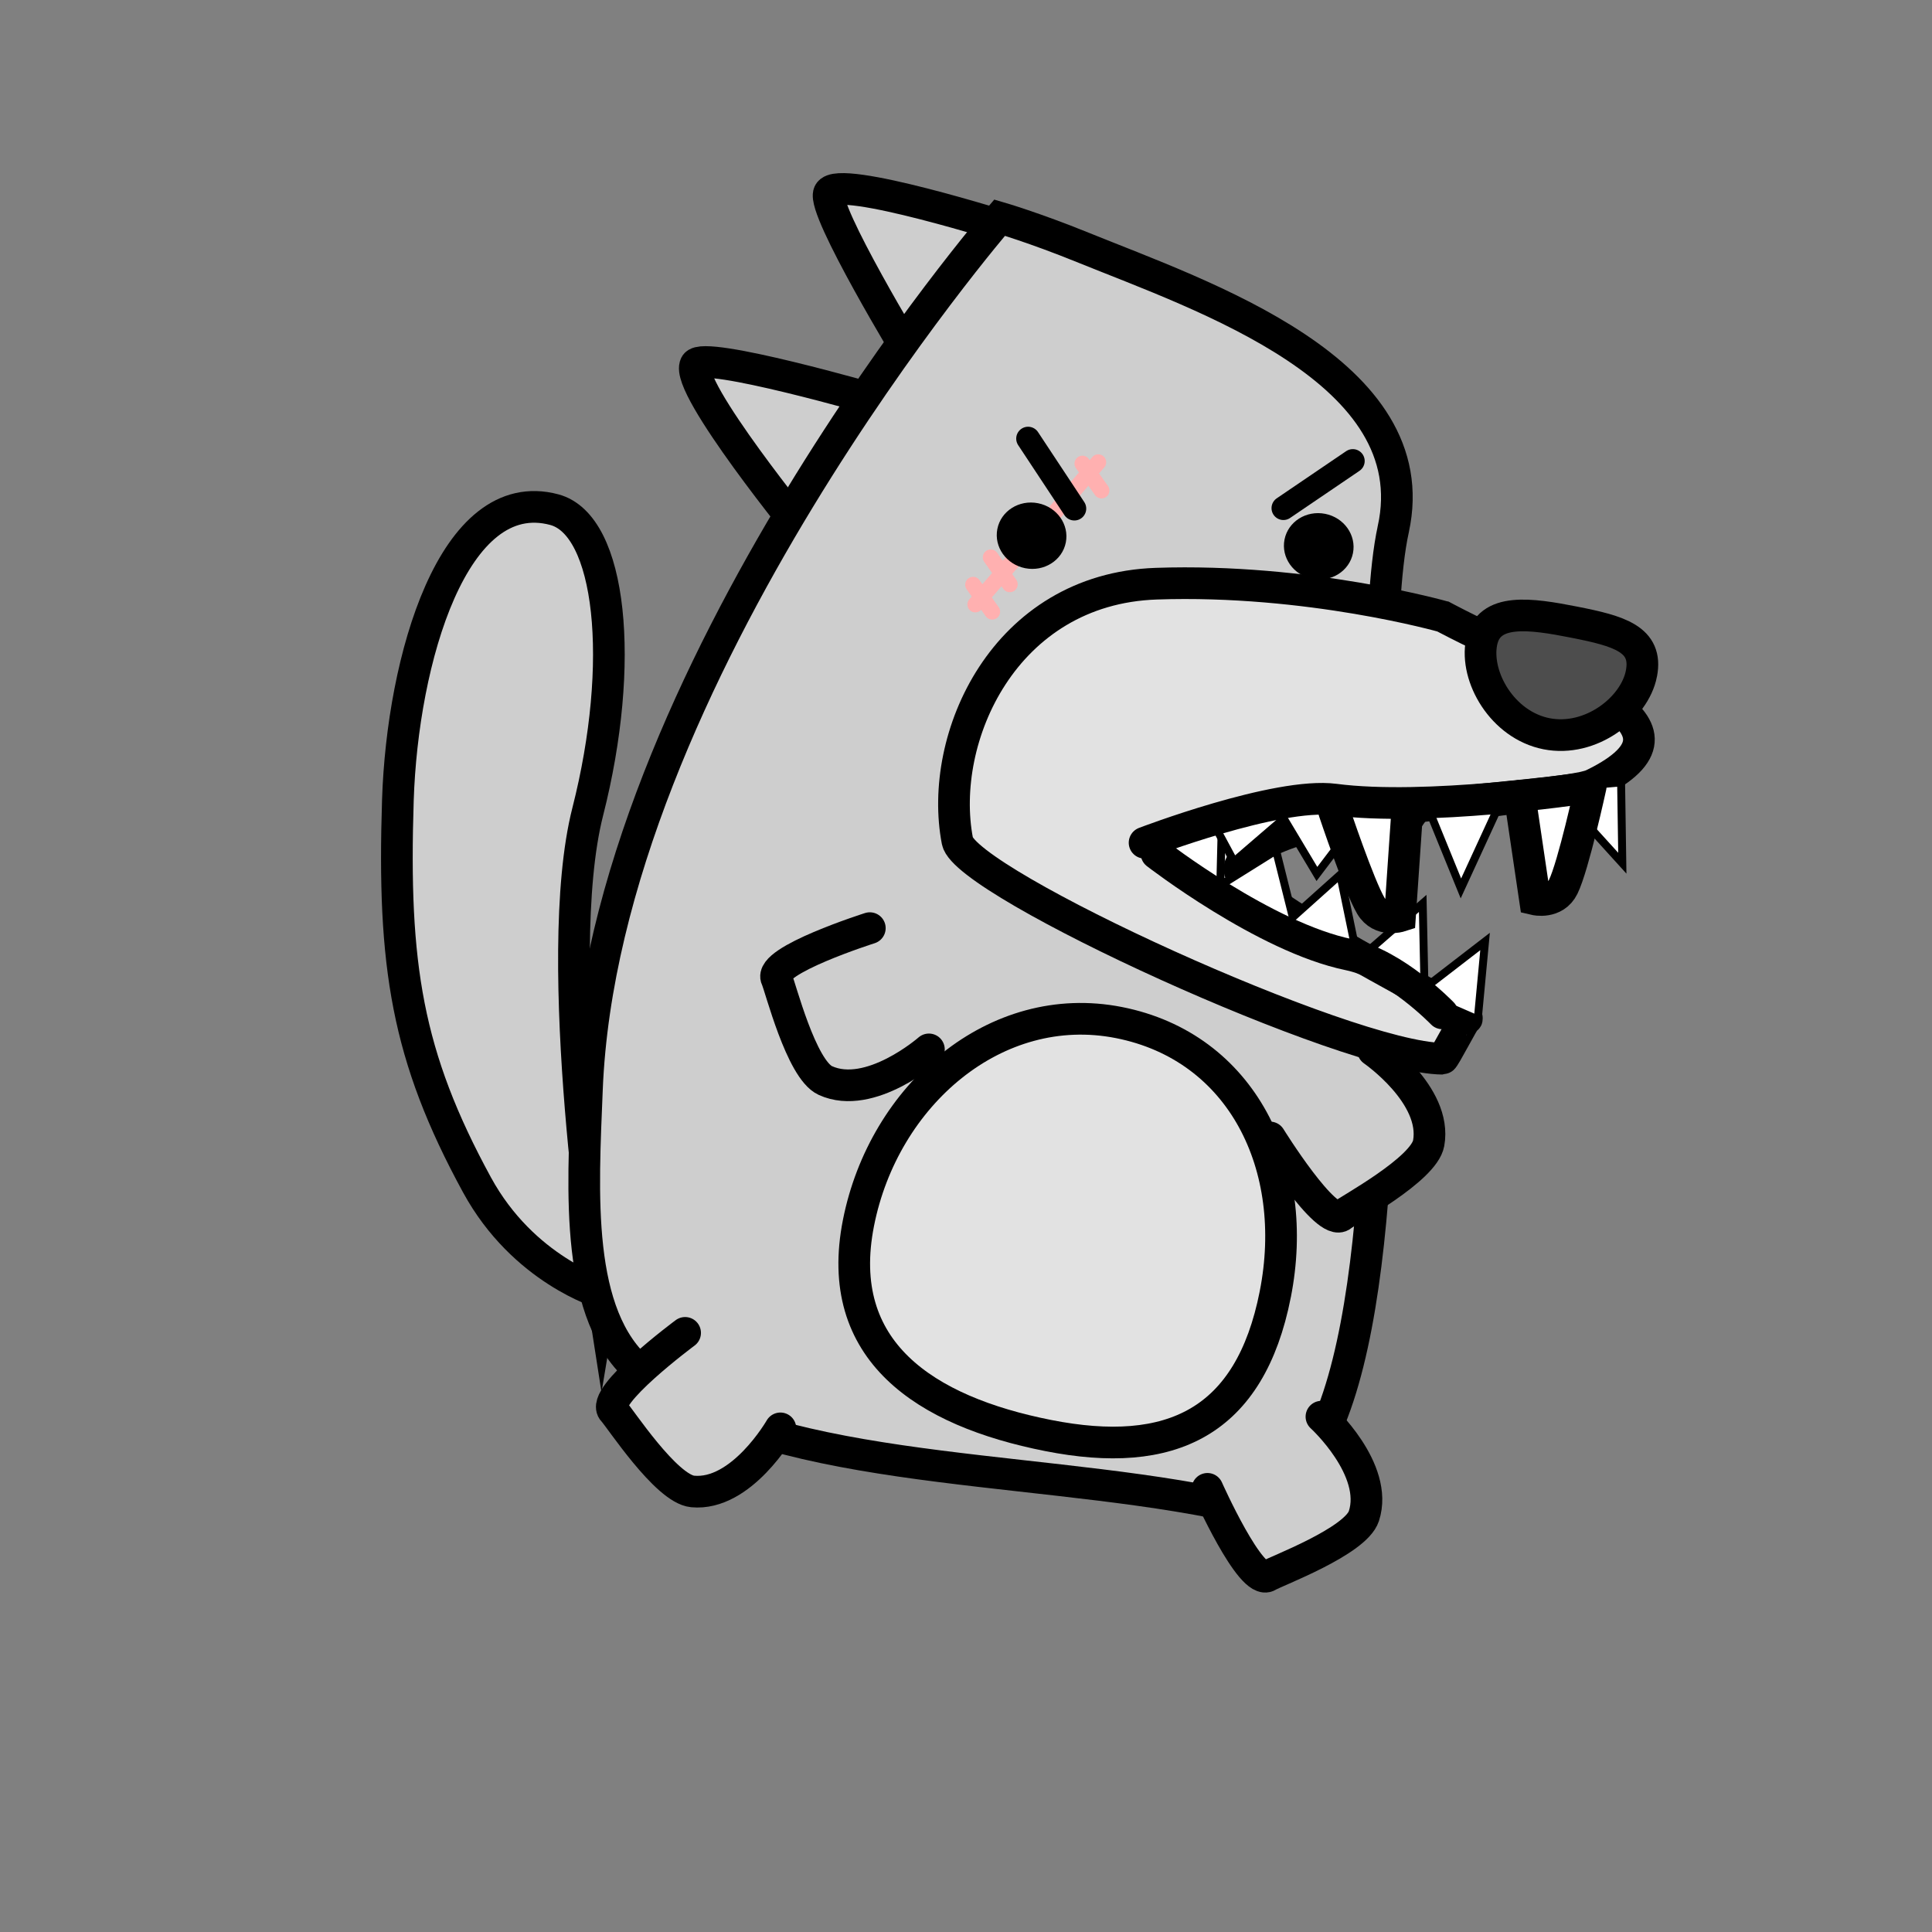 <svg version="1.1" xmlns="http://www.w3.org/2000/svg" xmlns:xlink="http://www.w3.org/1999/xlink" width="122" height="122" viewBox="0,0,122,122"><rect x="0" y="0" width="122" height="122" fill="#808080" stroke="none"/><g transform="translate(-179,-119)"><g data-paper-data="{&quot;isPaintingLayer&quot;:true}" fill-rule="nonzero" stroke-linejoin="miter" stroke-miterlimit="10" stroke-dasharray="" stroke-dashoffset="0" style="mix-blend-mode: normal"><path d="M217.014,200.655c0,0 -4.961,-1.454 -7.893,-6.832c-4.439,-8.142 -5.33,-13.875 -4.996,-24.296c0.284,-8.871 3.499,-20.055 9.879,-18.344c3.607,0.967 4.503,9.677 2.11,19.075c-2.392,9.398 0.9,30.398 0.9,30.398z" fill="#cecece" stroke="#000000" stroke-width="2" stroke-linecap="butt"/><path d="M229.912,152.858c0,0 -7.71,-9.448 -6.991,-10.833c0.476,-0.917 11.527,2.278 11.527,2.278" fill="#cecece" stroke="#000000" stroke-width="2" stroke-linecap="round"/><path d="M236.614,141.676c0,0 -5.743,-9.453 -5.262,-10.491c0.557,-1.205 11.527,2.278 11.527,2.278" fill="#cecece" stroke="#000000" stroke-width="2" stroke-linecap="round"/><path d="M266.982,152.415c-0.552,2.519 -0.717,6.698 -0.76,11.727c-0.033,3.875 -19.992,3.794 -20,8.31c-0.003,1.833 19.986,8.15 19.96,10.002c-0.24,16.671 -1.768,33.148 -10.456,31.431c-12.315,-2.434 -28.625,-1.833 -36.275,-8.29c-4.166,-3.516 -3.648,-11.306 -3.389,-17.798c1.037,-26.065 26.06,-55.053 26.06,-55.053c0,0 2.189,0.636 5.239,1.874c7.585,3.077 21.808,7.812 19.621,17.797z" fill="#cecece" stroke="#000000" stroke-width="2" stroke-linecap="butt"/><path d="M240.588,157.171l7.764,-8.982" fill="none" stroke="#ffb0b0" stroke-width="1" stroke-linecap="round"/><path d="M259.529,200.737c-1.598,8.086 -6.563,10.45 -14.341,8.912c-7.777,-1.537 -13.577,-5.336 -11.979,-13.422c1.598,-8.086 8.672,-14.192 16.449,-12.655c7.777,1.537 11.469,9.078 9.871,17.164z" fill="#e2e2e2" stroke="#000000" stroke-width="2" stroke-linecap="butt"/><path d="M270.131,157.939c0.079,0.042 0.158,0.083 0.237,0.125c7.076,3.719 16.707,6.515 9.674,10.25c-0.145,0.077 -0.297,0.153 -0.455,0.229c-2.058,0.98 -20.542,1.107 -22.295,5.162c-0.827,1.912 15.467,9.602 14.281,9.635c-0.099,0.003 -1.374,2.514 -1.487,2.514c-5.99,-0.049 -30.115,-11.077 -30.629,-13.747c-1.252,-6.503 2.945,-15.918 12.56,-16.249c9.615,-0.331 18.113,2.081 18.113,2.081z" fill="#e2e2e2" stroke="#000000" stroke-width="2" stroke-linecap="butt"/><path d="M282.649,161.543c-0.433,2.191 -3.205,4.341 -5.992,3.79c-2.787,-0.551 -4.533,-3.594 -4.1,-5.785c0.433,-2.191 3.079,-1.807 5.866,-1.257c2.787,0.551 4.659,1.061 4.226,3.251z" fill="#4d4d4d" stroke="#000000" stroke-width="2" stroke-linecap="butt"/><path d="M241.98,152.401c0.224,-1.133 1.373,-1.86 2.567,-1.624c1.194,0.236 1.98,1.346 1.756,2.479c-0.224,1.133 -1.373,1.86 -2.567,1.624c-1.194,-0.236 -1.98,-1.346 -1.756,-2.479z" fill="#000000" stroke="none" stroke-width="0.5" stroke-linecap="butt"/><path d="M251.394,172.913l4.769,-2.308l-0.106,4.301l3.523,-2.203l1.055,4.216l2.995,-2.684l1.113,5.388l4.097,-3.576l0.113,5.354l3.824,-2.949l-0.462,4.923l-9.982,-4.342z" fill="#ffffff" stroke="#000000" stroke-width="0.5" stroke-linecap="butt"/><path d="M260.113,153.071c0.224,-1.133 1.373,-1.86 2.567,-1.624c1.194,0.236 1.98,1.346 1.756,2.479c-0.224,1.133 -1.373,1.86 -2.567,1.624c-1.194,-0.236 -1.98,-1.346 -1.756,-2.479z" fill="#000000" stroke="none" stroke-width="0.5" stroke-linecap="butt"/><path d="M266.967,169.632l14.401,-1.223l0.077,5.1l-3.478,-3.833l-4.508,0.627l-2.207,4.798l-2.029,-4.979l-3.06,4.403l-1.455,-3.703l-2.549,3.367l-2.089,-3.492l-3.146,2.707l-1.555,-2.886z" data-paper-data="{&quot;index&quot;:null}" fill="#ffffff" stroke="#000000" stroke-width="0.5" stroke-linecap="butt"/><path d="M270.08,182.991c0,0 -3.007,-3.115 -5.887,-3.704c-5.315,-1.087 -12.161,-6.386 -12.161,-6.386" fill="none" stroke="#000000" stroke-width="2" stroke-linecap="round"/><path d="M267.858,170.263l-0.452,6.592c0,0 -1.221,0.389 -1.839,-0.653c-0.75,-1.267 -2.316,-5.953 -2.316,-5.953" data-paper-data="{&quot;index&quot;:null}" fill="#ffffff" stroke="#000000" stroke-width="2" stroke-linecap="round"/><path d="M279.447,168.67c0,0 -1.088,5.013 -1.736,6.334c-0.534,1.087 -1.782,0.791 -1.782,0.791l-0.967,-6.538" fill="#ffffff" stroke="#000000" stroke-width="2" stroke-linecap="round"/><path d="M240.449,155.925l1.204,1.7" fill="none" stroke="#ffb0b0" stroke-width="1" stroke-linecap="round"/><path d="M241.561,154.196l1.204,1.7" fill="none" stroke="#ffb0b0" stroke-width="1" stroke-linecap="round"/><path d="M248.555,149.975l-1.204,-1.7" fill="none" stroke="#ffb0b0" stroke-width="1" stroke-linecap="round"/><path d="M251.277,172.216c0,0 8.368,-3.202 12.004,-2.726c5.745,0.752 15.453,-0.687 15.453,-0.687" fill="none" stroke="#000000" stroke-width="2" stroke-linecap="round"/><path d="M246.842,151.117l-2.921,-4.42" fill="none" stroke="#000000" stroke-width="1.5" stroke-linecap="round"/><path d="M264.426,148.111l-4.383,2.977" data-paper-data="{&quot;index&quot;:null}" fill="none" stroke="#000000" stroke-width="1.5" stroke-linecap="round"/><path d="M228.28,209.197c0,0 -2.451,4.282 -5.543,3.984c-1.682,-0.162 -4.626,-4.7 -5.004,-5.079c-0.902,-0.904 4.53,-4.935 4.53,-4.935" fill="#cecece" stroke="#000000" stroke-width="2" stroke-linecap="round"/><path d="M262.445,208.459c0,0 3.644,3.326 2.68,6.278c-0.525,1.606 -5.595,3.49 -6.048,3.776c-1.079,0.683 -3.829,-5.497 -3.829,-5.497" fill="#cecece" stroke="#000000" stroke-width="2" stroke-linecap="round"/><path d="M237.658,185.266c0,0 -3.709,3.253 -6.537,1.967c-1.538,-0.7 -2.848,-5.948 -3.082,-6.429c-0.559,-1.148 5.888,-3.195 5.888,-3.195" fill="#cecece" stroke="#000000" stroke-width="2" stroke-linecap="round"/><path d="M265.708,185.333c0,0 4.063,2.8 3.508,5.856c-0.302,1.662 -5.069,4.218 -5.478,4.563c-0.976,0.824 -4.54,-4.925 -4.54,-4.925" fill="#cecece" stroke="#000000" stroke-width="2" stroke-linecap="round"/><path d="M179,241v-122h122v122z" fill="none" stroke="none" stroke-width="none" stroke-linecap="butt"/></g></g></svg>